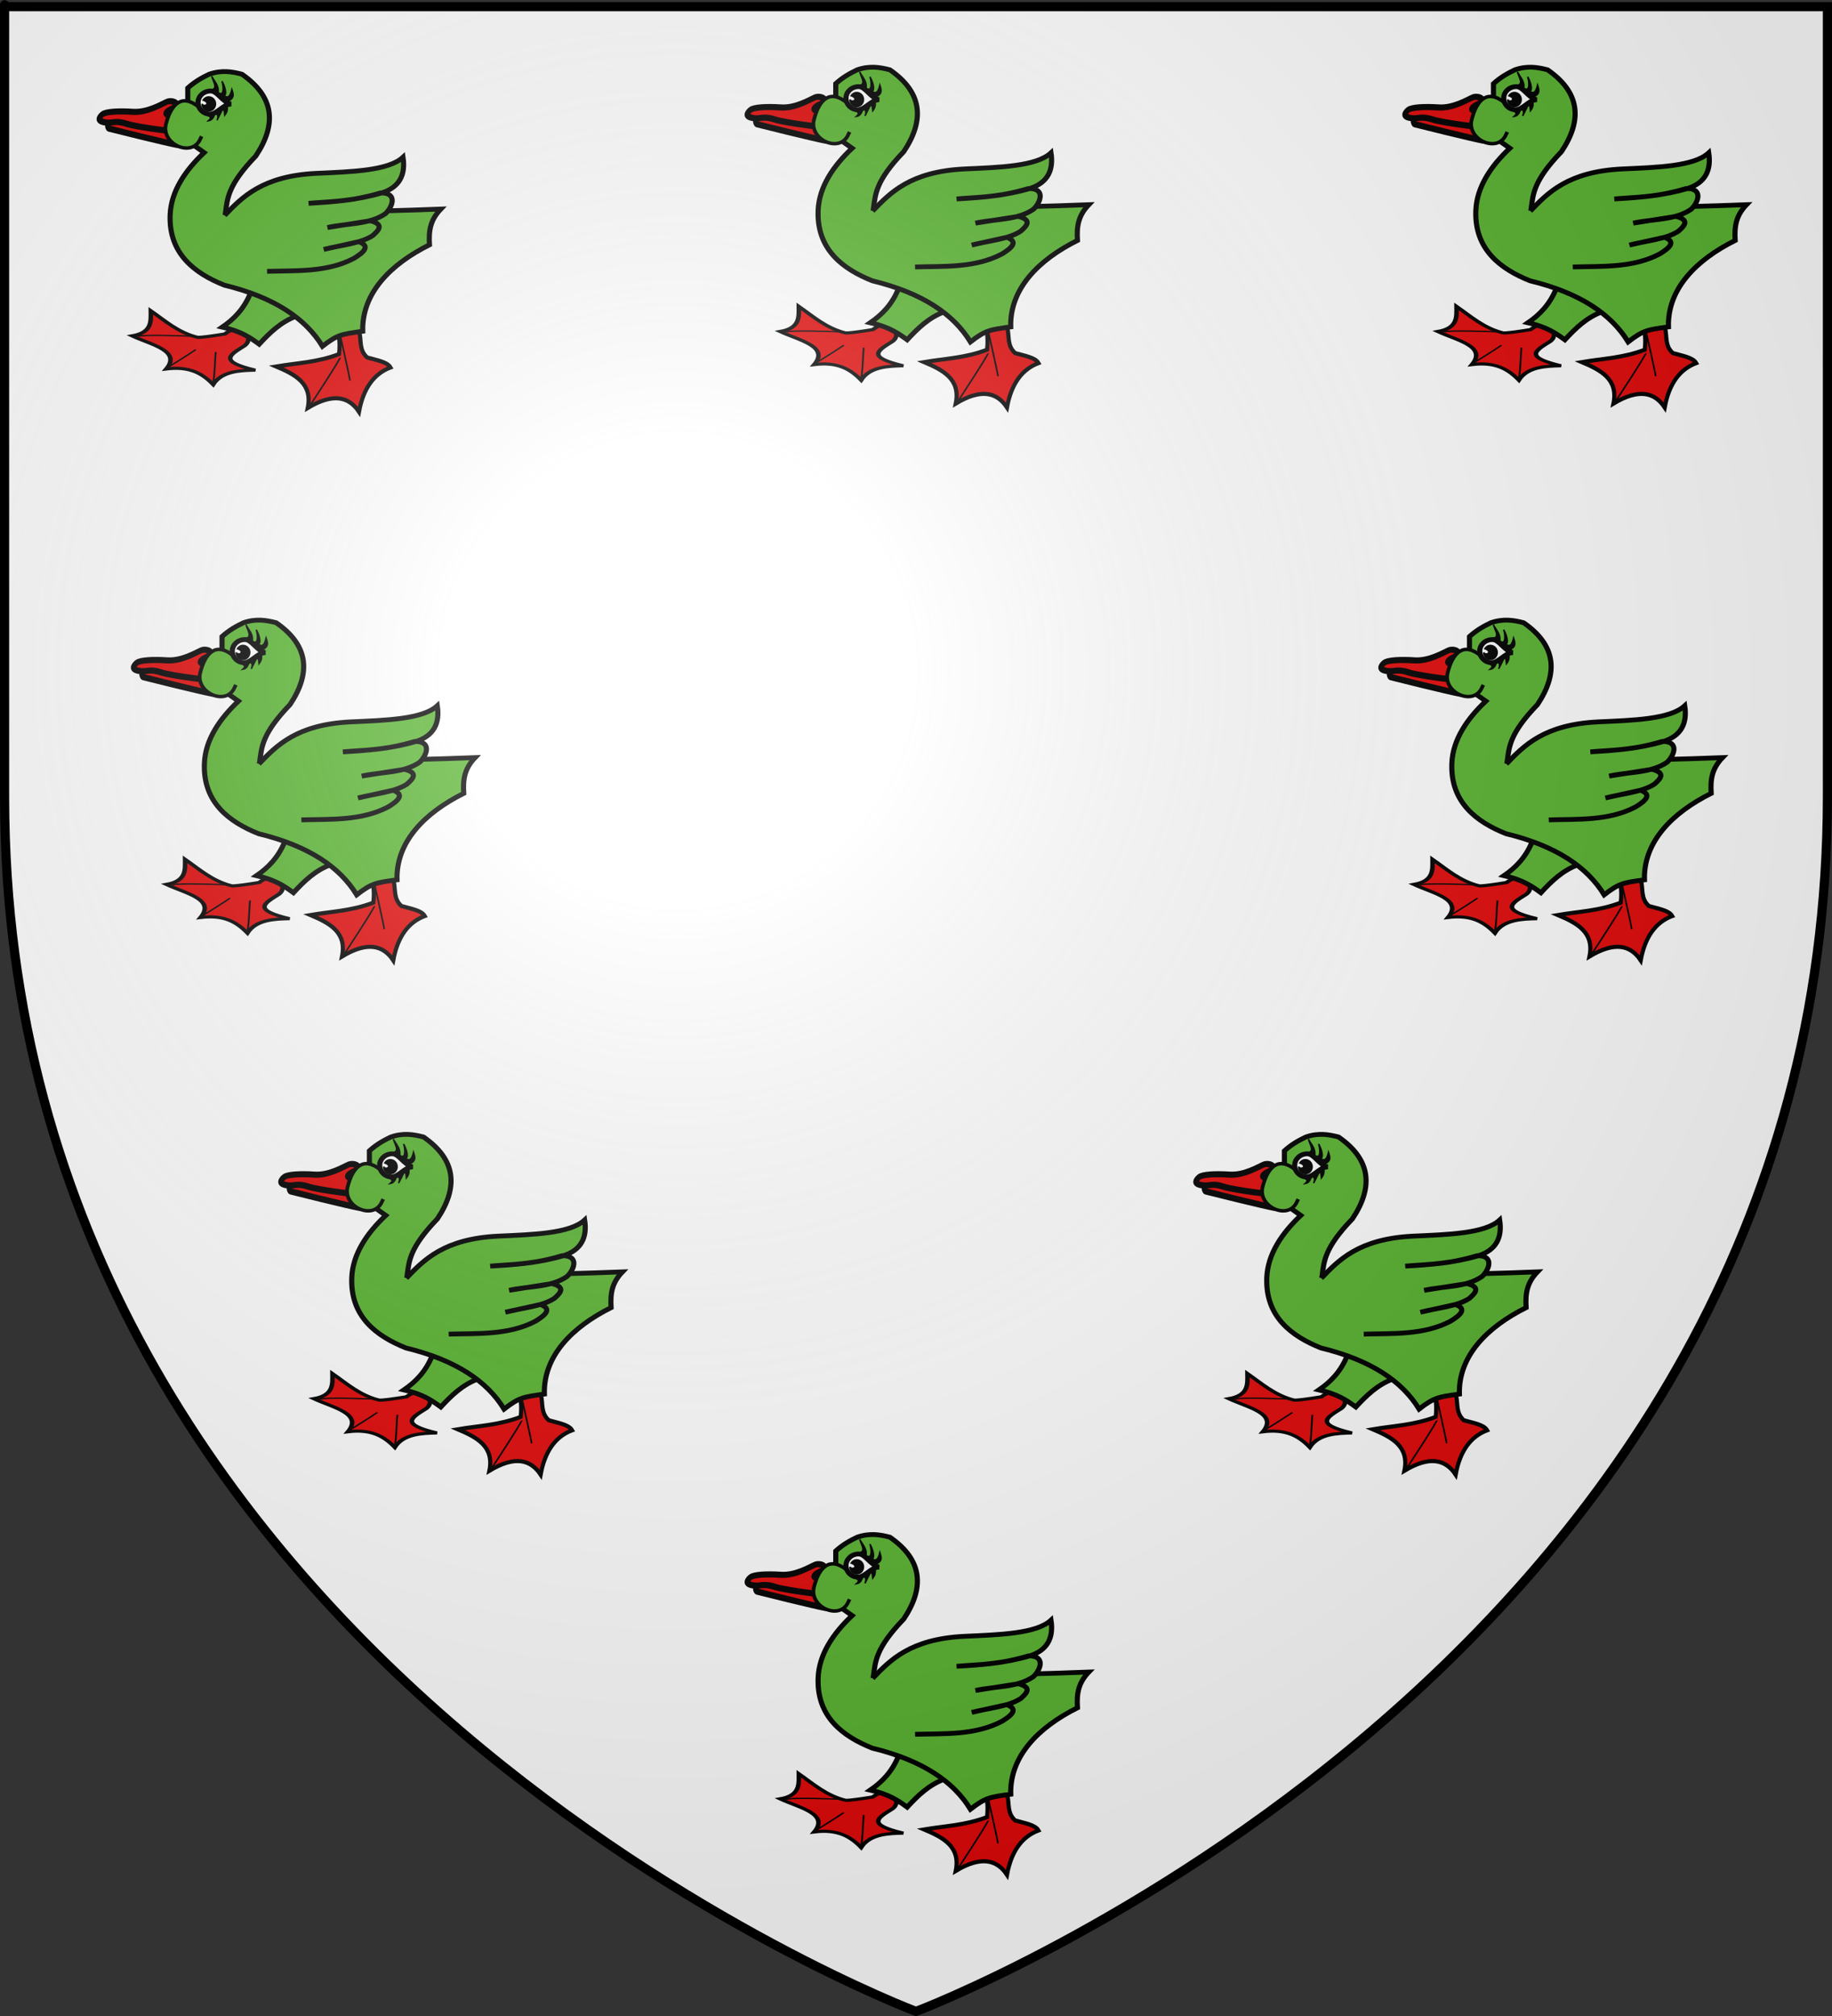 <?xml version="1.0" encoding="UTF-8" standalone="no"?>
<svg
   xmlns:dc="http://purl.org/dc/elements/1.1/"
   xmlns:cc="http://creativecommons.org/ns#"
   xmlns:rdf="http://www.w3.org/1999/02/22-rdf-syntax-ns#"
   xmlns:svg="http://www.w3.org/2000/svg"
   xmlns="http://www.w3.org/2000/svg"
   xmlns:xlink="http://www.w3.org/1999/xlink"
   xmlns:sodipodi="http://sodipodi.sourceforge.net/DTD/sodipodi-0.dtd"
   xmlns:inkscape="http://www.inkscape.org/namespaces/inkscape"
   height="660"
   width="600"
   version="1.0"
   id="svg2"
   sodipodi:version="0.32"
   inkscape:version="0.46"
   sodipodi:docname="Blason Ponches-Estruval.svg"
   sodipodi:docbase="D:\Mes documents\Renaud-Notre Lapin"
   inkscape:export-filename="/Users/olivier/Desktop/Blason Rouge/Blason_Vide_3D.png"
   inkscape:export-xdpi="144"
   inkscape:export-ydpi="144"
   inkscape:output_extension="org.inkscape.output.svg.inkscape">
  <rect width="100%" height="100%" fill="#333333" stroke="none"/>
  <sodipodi:namedview
     inkscape:window-height="968"
     inkscape:window-width="1280"
     inkscape:pageshadow="2"
     inkscape:pageopacity="0.0"
     guidetolerance="10.0"
     gridtolerance="10.0"
     objecttolerance="10.0"
     borderopacity="1.0"
     bordercolor="#666666"
     pagecolor="#ffffff"
     id="base"
     showgrid="false"
     height="660px"
     inkscape:zoom="0.89095454"
     inkscape:cx="247.12941"
     inkscape:cy="304.26934"
     inkscape:window-x="-4"
     inkscape:window-y="-4"
     inkscape:current-layer="g2903"
     showguides="true"
     inkscape:guide-bbox="true">
    <sodipodi:guide
       orientation="1,0"
       position="299.679,-26.937"
       id="guide3965" />
  </sodipodi:namedview>
  <desc
     id="desc4">Flag of Canton of Valais (Wallis)</desc>
  <defs
     id="defs6">
    <inkscape:perspective
       sodipodi:type="inkscape:persp3d"
       inkscape:vp_x="0 : 330 : 1"
       inkscape:vp_y="0 : 1000 : 0"
       inkscape:vp_z="600 : 330 : 1"
       inkscape:persp3d-origin="300 : 220 : 1"
       id="perspective35" />
    <linearGradient
       id="linearGradient2893">
      <stop
         style="stop-color:white;stop-opacity:0.314;"
         offset="0"
         id="stop2895" />
      <stop
         id="stop2897"
         offset="0.19"
         style="stop-color:white;stop-opacity:0.251;" />
      <stop
         style="stop-color:#6b6b6b;stop-opacity:0.125;"
         offset="0.6"
         id="stop2901" />
      <stop
         style="stop-color:black;stop-opacity:0.125;"
         offset="1"
         id="stop2899" />
    </linearGradient>
    <linearGradient
       id="linearGradient2885">
      <stop
         id="stop2887"
         offset="0"
         style="stop-color:white;stop-opacity:1;" />
      <stop
         style="stop-color:white;stop-opacity:1;"
         offset="0.229"
         id="stop2891" />
      <stop
         id="stop2889"
         offset="1"
         style="stop-color:black;stop-opacity:1;" />
    </linearGradient>
    <linearGradient
       id="linearGradient2955">
      <stop
         id="stop2867"
         offset="0"
         style="stop-color:#fd0000;stop-opacity:1;" />
      <stop
         style="stop-color:#e77275;stop-opacity:0.659;"
         offset="0.5"
         id="stop2873" />
      <stop
         style="stop-color:black;stop-opacity:0.323;"
         offset="1"
         id="stop2959" />
    </linearGradient>
    <radialGradient
       inkscape:collect="always"
       xlink:href="#linearGradient2955"
       id="radialGradient2961"
       cx="225.524"
       cy="218.901"
       fx="225.524"
       fy="218.901"
       r="300"
       gradientTransform="matrix(-4.167939e-4,2.183,-1.884,-3.599562e-4,615.597,-289.121)"
       gradientUnits="userSpaceOnUse" />
    <polygon
       id="star"
       transform="scale(53,53)"
       points="0,-1 0.588,0.809 -0.951,-0.309 0.951,-0.309 -0.588,0.809 0,-1 " />
    <clipPath
       id="clip">
      <path
         d="M 0,-200 L 0,600 L 300,600 L 300,-200 L 0,-200 z "
         id="path10" />
    </clipPath>
    <radialGradient
       inkscape:collect="always"
       xlink:href="#linearGradient2955"
       id="radialGradient1911"
       gradientUnits="userSpaceOnUse"
       gradientTransform="matrix(-4.167939e-4,2.183,-1.884,-3.599562e-4,615.597,-289.121)"
       cx="225.524"
       cy="218.901"
       fx="225.524"
       fy="218.901"
       r="300" />
    <radialGradient
       inkscape:collect="always"
       xlink:href="#linearGradient2955"
       id="radialGradient2865"
       gradientUnits="userSpaceOnUse"
       gradientTransform="matrix(0,1.749,-1.593,-1.049767e-7,551.788,-191.29)"
       cx="225.524"
       cy="218.901"
       fx="225.524"
       fy="218.901"
       r="300" />
    <radialGradient
       inkscape:collect="always"
       xlink:href="#linearGradient2955"
       id="radialGradient2871"
       gradientUnits="userSpaceOnUse"
       gradientTransform="matrix(0,1.386,-1.323,-5.741131e-8,-158.082,-109.541)"
       cx="225.524"
       cy="218.901"
       fx="225.524"
       fy="218.901"
       r="300" />
    <radialGradient
       inkscape:collect="always"
       xlink:href="#linearGradient2893"
       id="radialGradient3163"
       gradientUnits="userSpaceOnUse"
       gradientTransform="matrix(1.353,0,0,1.349,-77.629,-85.747)"
       cx="221.445"
       cy="226.331"
       fx="221.445"
       fy="226.331"
       r="300" />
    <linearGradient
       id="linearGradient3444">
      <stop
         style="stop-color:white;stop-opacity:0.314;"
         offset="0"
         id="stop3446" />
      <stop
         id="stop3448"
         offset="0.19"
         style="stop-color:white;stop-opacity:0.251;" />
      <stop
         style="stop-color:#6b6b6b;stop-opacity:0.125;"
         offset="0.6"
         id="stop3450" />
      <stop
         style="stop-color:black;stop-opacity:0.125;"
         offset="1"
         id="stop3452" />
    </linearGradient>
    <linearGradient
       id="linearGradient3454">
      <stop
         id="stop3456"
         offset="0"
         style="stop-color:white;stop-opacity:1;" />
      <stop
         style="stop-color:white;stop-opacity:1;"
         offset="0.229"
         id="stop3458" />
      <stop
         id="stop3460"
         offset="1"
         style="stop-color:black;stop-opacity:1;" />
    </linearGradient>
    <linearGradient
       id="linearGradient3462">
      <stop
         id="stop3464"
         offset="0"
         style="stop-color:#fd0000;stop-opacity:1;" />
      <stop
         style="stop-color:#e77275;stop-opacity:0.659;"
         offset="0.5"
         id="stop3466" />
      <stop
         style="stop-color:black;stop-opacity:0.323;"
         offset="1"
         id="stop3468" />
    </linearGradient>
    <radialGradient
       inkscape:collect="always"
       xlink:href="#linearGradient2955"
       id="radialGradient3470"
       cx="225.524"
       cy="218.901"
       fx="225.524"
       fy="218.901"
       r="300"
       gradientTransform="matrix(-4.167939e-4,2.183,-1.884,-3.599562e-4,615.597,-289.121)"
       gradientUnits="userSpaceOnUse" />
    <polygon
       id="polygon3472"
       transform="scale(53,53)"
       points="0,-1 0.588,0.809 -0.951,-0.309 0.951,-0.309 -0.588,0.809 0,-1 " />
    <clipPath
       id="clipPath3474">
      <path
         d="M 0,-200 L 0,600 L 300,600 L 300,-200 L 0,-200 z "
         id="path3476" />
    </clipPath>
    <radialGradient
       inkscape:collect="always"
       xlink:href="#linearGradient2955"
       id="radialGradient3478"
       gradientUnits="userSpaceOnUse"
       gradientTransform="matrix(-4.167939e-4,2.183,-1.884,-3.599562e-4,615.597,-289.121)"
       cx="225.524"
       cy="218.901"
       fx="225.524"
       fy="218.901"
       r="300" />
    <radialGradient
       inkscape:collect="always"
       xlink:href="#linearGradient2955"
       id="radialGradient3480"
       gradientUnits="userSpaceOnUse"
       gradientTransform="matrix(0,1.749,-1.593,-1.049767e-7,551.788,-191.29)"
       cx="225.524"
       cy="218.901"
       fx="225.524"
       fy="218.901"
       r="300" />
    <radialGradient
       inkscape:collect="always"
       xlink:href="#linearGradient2955"
       id="radialGradient3482"
       gradientUnits="userSpaceOnUse"
       gradientTransform="matrix(0,1.386,-1.323,-5.741131e-8,-158.082,-109.541)"
       cx="225.524"
       cy="218.901"
       fx="225.524"
       fy="218.901"
       r="300" />
    <radialGradient
       inkscape:collect="always"
       xlink:href="#linearGradient2893"
       id="radialGradient3484"
       gradientUnits="userSpaceOnUse"
       gradientTransform="matrix(1.353,0,0,1.349,-77.629,-85.747)"
       cx="221.445"
       cy="226.331"
       fx="221.445"
       fy="226.331"
       r="300" />
    <linearGradient
       id="linearGradient3486">
      <stop
         id="stop3488"
         offset="0"
         style="stop-color:white;stop-opacity:0.314" />
      <stop
         id="stop3490"
         offset="0.19"
         style="stop-color:white;stop-opacity:0.251" />
      <stop
         id="stop3492"
         offset="0.6"
         style="stop-color:#6b6b6b;stop-opacity:0.125" />
      <stop
         id="stop3494"
         offset="1"
         style="stop-color:black;stop-opacity:0.125" />
    </linearGradient>
    <linearGradient
       id="linearGradient3496">
      <stop
         id="stop3498"
         offset="0"
         style="stop-color:white;stop-opacity:1" />
      <stop
         id="stop3500"
         offset="0.229"
         style="stop-color:white;stop-opacity:1" />
      <stop
         id="stop3502"
         offset="1"
         style="stop-color:black;stop-opacity:1" />
    </linearGradient>
    <linearGradient
       id="linearGradient3504">
      <stop
         id="stop3506"
         offset="0"
         style="stop-color:#fd0000;stop-opacity:1" />
      <stop
         id="stop3508"
         offset="0.5"
         style="stop-color:#e77275;stop-opacity:0.659" />
      <stop
         id="stop3510"
         offset="1"
         style="stop-color:black;stop-opacity:0.323" />
    </linearGradient>
    <radialGradient
       gradientTransform="matrix(-4.167939e-4,2.183,-1.884,-3.599562e-4,615.597,-289.121)"
       gradientUnits="userSpaceOnUse"
       xlink:href="#linearGradient2955"
       id="radialGradient3512"
       fy="218.901"
       fx="225.524"
       r="300"
       cy="218.901"
       cx="225.524" />
    <polygon
       id="polygon3514"
       transform="scale(53,53)"
       points="0,-1 0.588,0.809 -0.951,-0.309 0.951,-0.309 -0.588,0.809 0,-1 " />
    <clipPath
       id="clipPath3516">
      <path
         id="path3518"
         d="M 0,-200 L 0,600 L 300,600 L 300,-200 L 0,-200 z " />
    </clipPath>
    <radialGradient
       gradientTransform="matrix(-4.167939e-4,2.183,-1.884,-3.599562e-4,615.597,-289.121)"
       gradientUnits="userSpaceOnUse"
       xlink:href="#linearGradient2955"
       id="radialGradient3520"
       fy="218.901"
       fx="225.524"
       r="300"
       cy="218.901"
       cx="225.524" />
    <radialGradient
       gradientTransform="matrix(0,1.749,-1.593,-1.049767e-7,551.788,-191.29)"
       gradientUnits="userSpaceOnUse"
       xlink:href="#linearGradient2955"
       id="radialGradient3522"
       fy="218.901"
       fx="225.524"
       r="300"
       cy="218.901"
       cx="225.524" />
    <radialGradient
       gradientTransform="matrix(0,1.386,-1.323,-5.741131e-8,-158.082,-109.541)"
       gradientUnits="userSpaceOnUse"
       xlink:href="#linearGradient2955"
       id="radialGradient3524"
       fy="218.901"
       fx="225.524"
       r="300"
       cy="218.901"
       cx="225.524" />
    <radialGradient
       gradientTransform="matrix(1.353,0,0,1.349,-77.629,-85.747)"
       gradientUnits="userSpaceOnUse"
       xlink:href="#linearGradient2893"
       id="radialGradient3526"
       fy="226.331"
       fx="221.445"
       r="300"
       cy="226.331"
       cx="221.445" />
    <radialGradient
       cx="221.445"
       cy="226.331"
       r="300"
       fx="221.445"
       fy="226.331"
       id="radialGradient8782"
       xlink:href="#linearGradient2893"
       gradientUnits="userSpaceOnUse"
       gradientTransform="matrix(1.353,0,0,1.349,-77.629,-85.747)" />
    <radialGradient
       cx="225.524"
       cy="218.901"
       r="300"
       fx="225.524"
       fy="218.901"
       id="radialGradient8784"
       xlink:href="#linearGradient2955"
       gradientUnits="userSpaceOnUse"
       gradientTransform="matrix(0,1.386,-1.323,-5.741131e-8,-158.082,-109.541)" />
    <radialGradient
       cx="225.524"
       cy="218.901"
       r="300"
       fx="225.524"
       fy="218.901"
       id="radialGradient8786"
       xlink:href="#linearGradient2955"
       gradientUnits="userSpaceOnUse"
       gradientTransform="matrix(0,1.749,-1.593,-1.049767e-7,551.788,-191.29)" />
    <radialGradient
       cx="225.524"
       cy="218.901"
       r="300"
       fx="225.524"
       fy="218.901"
       id="radialGradient8788"
       xlink:href="#linearGradient2955"
       gradientUnits="userSpaceOnUse"
       gradientTransform="matrix(-4.167939e-4,2.183,-1.884,-3.599562e-4,615.597,-289.121)" />
    <clipPath
       id="clipPath8790">
      <path
         d="M 0,-200 L 0,600 L 300,600 L 300,-200 L 0,-200 z "
         id="path8792" />
    </clipPath>
    <polygon
       points="0,-1 0.588,0.809 -0.951,-0.309 0.951,-0.309 -0.588,0.809 0,-1 "
       transform="scale(53,53)"
       id="polygon8794" />
    <radialGradient
       cx="225.524"
       cy="218.901"
       r="300"
       fx="225.524"
       fy="218.901"
       id="radialGradient8796"
       xlink:href="#linearGradient2955"
       gradientUnits="userSpaceOnUse"
       gradientTransform="matrix(-4.167939e-4,2.183,-1.884,-3.599562e-4,615.597,-289.121)" />
    <linearGradient
       id="linearGradient8798">
      <stop
         style="stop-color:#fd0000;stop-opacity:1"
         offset="0"
         id="stop8800" />
      <stop
         style="stop-color:#e77275;stop-opacity:0.659"
         offset="0.5"
         id="stop8802" />
      <stop
         style="stop-color:black;stop-opacity:0.323"
         offset="1"
         id="stop8804" />
    </linearGradient>
    <linearGradient
       id="linearGradient8806">
      <stop
         style="stop-color:white;stop-opacity:1"
         offset="0"
         id="stop8808" />
      <stop
         style="stop-color:white;stop-opacity:1"
         offset="0.229"
         id="stop8810" />
      <stop
         style="stop-color:black;stop-opacity:1"
         offset="1"
         id="stop8812" />
    </linearGradient>
    <linearGradient
       id="linearGradient8814">
      <stop
         style="stop-color:white;stop-opacity:0.314"
         offset="0"
         id="stop8816" />
      <stop
         style="stop-color:white;stop-opacity:0.251"
         offset="0.19"
         id="stop8818" />
      <stop
         style="stop-color:#6b6b6b;stop-opacity:0.125"
         offset="0.6"
         id="stop8820" />
      <stop
         style="stop-color:black;stop-opacity:0.125"
         offset="1"
         id="stop8822" />
    </linearGradient>
    <radialGradient
       r="300"
       fy="218.901"
       fx="225.524"
       cy="218.901"
       cx="225.524"
       gradientTransform="matrix(0,1.386,-1.323,-5.741131e-8,-158.082,-109.541)"
       gradientUnits="userSpaceOnUse"
       id="radialGradient3026"
       xlink:href="#linearGradient2955"
       inkscape:collect="always" />
    <radialGradient
       r="300"
       fy="218.901"
       fx="225.524"
       cy="218.901"
       cx="225.524"
       gradientTransform="matrix(0,1.749,-1.593,-1.049767e-7,551.788,-191.29)"
       gradientUnits="userSpaceOnUse"
       id="radialGradient3024"
       xlink:href="#linearGradient2955"
       inkscape:collect="always" />
    <radialGradient
       r="300"
       fy="218.901"
       fx="225.524"
       cy="218.901"
       cx="225.524"
       gradientTransform="matrix(-4.167939e-4,2.183,-1.884,-3.599562e-4,615.597,-289.121)"
       gradientUnits="userSpaceOnUse"
       id="radialGradient3022"
       xlink:href="#linearGradient2955"
       inkscape:collect="always" />
    <clipPath
       id="clipPath3018">
      <path
         id="path3020"
         d="M 0,-200 L 0,600 L 300,600 L 300,-200 L 0,-200 z " />
    </clipPath>
    <polygon
       points="0,-1 0.588,0.809 -0.951,-0.309 0.951,-0.309 -0.588,0.809 0,-1 "
       transform="scale(53,53)"
       id="polygon3016" />
    <radialGradient
       gradientUnits="userSpaceOnUse"
       gradientTransform="matrix(-4.167939e-4,2.183,-1.884,-3.599562e-4,615.597,-289.121)"
       r="300"
       fy="218.901"
       fx="225.524"
       cy="218.901"
       cx="225.524"
       id="radialGradient3014"
       xlink:href="#linearGradient2955"
       inkscape:collect="always" />
    <linearGradient
       id="linearGradient3006">
      <stop
         style="stop-color:#fd0000;stop-opacity:1;"
         offset="0"
         id="stop3008" />
      <stop
         id="stop3010"
         offset="0.5"
         style="stop-color:#e77275;stop-opacity:0.659;" />
      <stop
         id="stop3012"
         offset="1"
         style="stop-color:black;stop-opacity:0.323;" />
    </linearGradient>
    <linearGradient
       id="linearGradient2998">
      <stop
         style="stop-color:white;stop-opacity:1;"
         offset="0"
         id="stop3000" />
      <stop
         id="stop3002"
         offset="0.229"
         style="stop-color:white;stop-opacity:1;" />
      <stop
         style="stop-color:black;stop-opacity:1;"
         offset="1"
         id="stop3004" />
    </linearGradient>
    <linearGradient
       id="linearGradient2988">
      <stop
         id="stop2990"
         offset="0"
         style="stop-color:white;stop-opacity:0.314;" />
      <stop
         style="stop-color:white;stop-opacity:0.251;"
         offset="0.19"
         id="stop2992" />
      <stop
         id="stop2994"
         offset="0.6"
         style="stop-color:#6b6b6b;stop-opacity:0.125;" />
      <stop
         id="stop2996"
         offset="1"
         style="stop-color:black;stop-opacity:0.125;" />
    </linearGradient>
    <inkscape:perspective
       id="perspective112"
       inkscape:persp3d-origin="117.42361 : 82.485819 : 1"
       inkscape:vp_z="234.84723 : 123.72873 : 1"
       inkscape:vp_y="0 : 1000 : 0"
       inkscape:vp_x="0 : 123.72873 : 1"
       sodipodi:type="inkscape:persp3d" />
  </defs>
  <g
     inkscape:groupmode="layer"
     id="layer3"
     inkscape:label="Fond écu"
     style="display:inline"
     sodipodi:insensitive="true">
    <path
       id="path2855"
       style="fill:#ffffff;fill-opacity:1;fill-rule:evenodd;stroke:none;stroke-width:1px;stroke-linecap:butt;stroke-linejoin:miter;stroke-opacity:1"
       d="M 300,658.5 C 300,658.5 598.5,546.18 598.5,260.728 C 598.5,-24.723 598.5,2.176 598.5,2.176 L 1.5,2.176 L 1.5,260.728 C 1.5,546.18 300,658.5 300,658.5 z"
       sodipodi:nodetypes="cccccc" />
  </g>
  <g
     inkscape:groupmode="layer"
     id="layer4"
     inkscape:label="Meubles">
    <g
       id="g3091"
       transform="translate(-521.801,58.227)">
      <g
         id="g2903">
        <g
           id="use3907"
           transform="matrix(0.484,0,0,0.456,553.334,-35.584)">
          <g
             id="g3911"
             transform="matrix(1.093,0.209,-0.222,1.16,220.955,-196.052)"
             style="fill:#e20909;fill-opacity:1">
            <path
               sodipodi:nodetypes="ccccccccc"
               id="path3913"
               d="M 13.188,325.001 C 14.682,330.71 16.808,333.265 17.665,342.162 C 5.644,349.502 -6.377,351.976 -18.398,356.338 C -6.083,359.112 5.527,362.59 5.478,377.727 C 18.708,365.899 28.635,366.454 36.566,374.494 C 36.279,359.782 41,350.078 49.997,344.649 C 47.36,341.552 40.565,341.782 34.826,341.167 C 28.935,337.549 29.478,331.785 27.116,326.991 L 13.188,325.001 z"
               style="fill:#e20909;fill-opacity:1;fill-rule:evenodd;stroke:#000000;stroke-width:2.5;stroke-linecap:butt;stroke-linejoin:miter;stroke-miterlimit:4;stroke-dasharray:none;stroke-opacity:1" />
            <path
               sodipodi:nodetypes="cc"
               id="path3915"
               d="M 13.934,325.996 C 15.097,328.879 27.364,355.878 27.364,356.836"
               style="fill:#e20909;fill-opacity:1;fill-rule:evenodd;stroke:#000000;stroke-width:1px;stroke-linecap:butt;stroke-linejoin:miter;stroke-opacity:1" />
            <path
               sodipodi:nodetypes="cc"
               id="path3917"
               d="M 18.66,344.152 C 19.262,344.754 5.982,377.466 5.727,377.976"
               style="fill:#e20909;fill-opacity:1;fill-rule:evenodd;stroke:#000000;stroke-width:1px;stroke-linecap:butt;stroke-linejoin:miter;stroke-opacity:1" />
          </g>
          <g
             id="g3919"
             transform="matrix(1.217,9.432926e-2,-6.929429e-2,0.894,-77.007,-109.313)"
             inkscape:transform-center-y="7"
             style="fill:#e20909;fill-opacity:1">
            <path
               sodipodi:nodetypes="ccccccccc"
               id="path3921"
               d="M 152.962,318.784 C 138.536,323.758 137.79,323.012 137.79,323.012 C 126.916,320.239 119.313,311.741 110.93,304.607 C 111.459,313.053 112.769,321.802 101.728,325.747 C 112.711,331.779 129.791,334.763 122.122,350.121 C 134.68,346.558 142.144,351.445 148.733,359.82 C 152.984,348.57 163.078,347.059 171.366,345.893 C 149.983,340.872 156.772,335.236 164.402,326.991 C 170.346,318.976 159.854,309.158 152.962,318.784 z"
               style="fill:#e20909;fill-opacity:1;fill-rule:evenodd;stroke:#000000;stroke-width:2.5;stroke-linecap:butt;stroke-linejoin:miter;stroke-miterlimit:4;stroke-dasharray:none;stroke-opacity:1" />
            <path
               sodipodi:nodetypes="cc"
               id="path3923"
               d="M 123.614,347.882 C 123.101,348.909 137.236,333.571 137.542,332.96"
               style="fill:#e20909;fill-opacity:1;fill-rule:evenodd;stroke:#000000;stroke-width:1px;stroke-linecap:butt;stroke-linejoin:miter;stroke-opacity:1" />
            <path
               sodipodi:nodetypes="cc"
               id="path3925"
               d="M 148.485,358.577 C 149.431,356.685 148.461,335.066 148.733,333.706"
               style="fill:#e20909;fill-opacity:1;fill-rule:evenodd;stroke:#000000;stroke-width:1px;stroke-linecap:butt;stroke-linejoin:miter;stroke-opacity:1" />
            <path
               sodipodi:nodetypes="cc"
               id="path3927"
               d="M 105.21,325.996 C 105.754,323.819 134.889,322.514 135.303,322.514"
               style="fill:#e20909;fill-opacity:1;fill-rule:evenodd;stroke:#000000;stroke-width:1px;stroke-linecap:butt;stroke-linejoin:miter;stroke-opacity:1" />
          </g>
          <path
             d="M 104.393,160.614 C 100,172.17 93.104,179.469 85.272,185.176 C 98.047,188.186 104.214,192.803 110.227,197.456 C 117.41,189.229 124.92,181.398 135.506,177.303 L 135.83,160.929 L 104.393,160.614 z"
             style="fill:#5ab532;fill-opacity:1;fill-rule:evenodd;stroke:#000000;stroke-width:3.457;stroke-linecap:butt;stroke-linejoin:miter;stroke-miterlimit:4;stroke-dasharray:none;stroke-opacity:1"
             id="path3929" />
          <path
             d="M 61.905,13.552 C 66.732,8.908 71.559,6.082 76.386,3.621 C 84.831,0.523 91.793,1.746 98.533,3.621 C 120.545,19.767 122.222,39.617 107.903,62.382 C 88.986,83.249 88.747,92.774 87.459,102.936 C 133.432,102.944 180.412,102.626 233.119,100.453 C 225.924,108.406 224.88,116.038 225.452,126.109 C 198.98,140.147 179.6,160.94 180.306,188.181 C 165.966,190.18 163.108,190.723 153.049,198.94 C 141.589,179.127 120.766,163.863 86.607,155.076 C 66.726,146.634 48.943,132.614 49.98,104.591 C 50.613,87.469 60.436,72.428 72.978,59.899 L 61.905,51.623 L 61.905,13.552 z"
             style="fill:#5ab532;fill-opacity:1;fill-rule:evenodd;stroke:#000000;stroke-width:3.457;stroke-linecap:butt;stroke-linejoin:miter;stroke-miterlimit:4;stroke-dasharray:none;stroke-opacity:1"
             id="path3931" />
          <path
             d="M 86.837,105.003 C 98.747,91.911 112.252,76.749 148.79,74.797 C 172.924,73.66 197.705,72.912 207.564,63.21 C 209.409,76.016 205.064,84.875 193.084,88.866 C 176.884,93.962 160.304,95.355 143.679,96.315 C 158.679,94.9 171.595,95.366 192.232,88.866 C 204.235,88.535 200.466,98.992 195.639,103.763 C 184.484,111.888 169.562,110.498 156.456,113.695 L 185.417,108.846 C 194.849,111.377 191.309,115.509 187.079,119.448 C 178.886,125.242 165.279,126.334 153.9,129.42 L 177.589,123.865 C 186.078,127.1 180.57,131.788 174.302,135.843 C 156.036,146.039 134.912,144.514 115.569,145.145"
             style="fill:#5ab532;fill-opacity:1;fill-rule:evenodd;stroke:#000000;stroke-width:3.457;stroke-linecap:butt;stroke-linejoin:miter;stroke-miterlimit:4;stroke-dasharray:none;stroke-opacity:1"
             id="path3933" />
          <g
             id="g3935"
             transform="matrix(0.798,0.25,-0.299,0.954,-305.715,438.306)"
             style="fill:#e20909;fill-opacity:1">
            <path
               d="M 277.343,-491.086 C 284.808,-482.594 282.507,-475.059 274.351,-474.271 C 266.194,-473.482 219.295,-471.643 217.547,-471.643 C 215.8,-471.643 213.242,-476.511 217.256,-477.423"
               style="fill:#e20909;fill-opacity:1;fill-rule:evenodd;stroke:#000000;stroke-width:4.441;stroke-linecap:butt;stroke-linejoin:round;marker:none;marker-start:none;marker-mid:none;marker-end:none;stroke-miterlimit:4;stroke-dasharray:none;stroke-dashoffset:0;stroke-opacity:1;visibility:visible;display:inline;overflow:visible"
               id="path3937" />
            <path
               d="M 255.025,-501.731 C 251.557,-499.194 242.811,-490.221 231.238,-487.933 C 219.862,-485.684 210.215,-482.538 208.467,-480.173 C 206.719,-477.808 205.654,-474.488 212.063,-475.014 C 218.471,-475.539 219.295,-478.737 229.491,-478.474 C 239.686,-478.212 277.74,-483.947 280.653,-485.261 C 283.566,-486.574 275.523,-493.957 272.915,-495.706 C 270.402,-497.392 267.707,-499.117 263.096,-495.155 C 258.592,-491.284 254.076,-493.027 260.666,-498.122 C 267.375,-503.308 258.591,-504.339 255.025,-501.731 z"
               style="fill:#e20909;fill-opacity:1;fill-rule:evenodd;stroke:#000000;stroke-width:4.441;stroke-linecap:butt;stroke-linejoin:round;marker:none;marker-start:none;marker-mid:none;marker-end:none;stroke-miterlimit:4;stroke-dasharray:none;stroke-dashoffset:0;stroke-opacity:1;visibility:visible;display:inline;overflow:visible"
               id="path3939" />
          </g>
          <path
             style="fill:#5ab532;fill-opacity:1;fill-rule:evenodd;stroke:#000000;stroke-width:2.512;stroke-linecap:butt;stroke-linejoin:miter;stroke-miterlimit:4;stroke-dasharray:none;stroke-opacity:1"
             d="M 69.457,27.261 C 58.049,17.404 50.655,24.687 47.148,39.502 C 43.741,53.891 64.979,63.899 70.457,49.941 L 71.271,48.219"
             id="path3941"
             sodipodi:nodetypes="cscc" />
          <g
             id="g3943"
             transform="translate(-68.589,174.655)">
            <path
               sodipodi:nodetypes="cccccccccccccc"
               id="path3945"
               d="M 146.194,-159.836 C 151.405,-160.556 147.543,-165.826 146.725,-169.559 C 148.473,-165.837 151.767,-162.888 150.967,-157.892 C 155.815,-154.354 154.427,-163.951 153.619,-166.023 C 154.935,-163.905 158.037,-155.92 154.326,-155.063 C 155.629,-156.428 158.333,-151.135 160.336,-160.013 C 161.36,-156.774 162.53,-153.291 156.624,-151.351 C 156.866,-147.909 158.4,-145.51 155.563,-141.628 C 155.136,-146.44 154.845,-144.885 153.972,-145.694 L 150.26,-137.916 C 151.645,-141.24 150.414,-142.385 149.023,-143.396 C 148.121,-140.211 147.173,-137.98 144.427,-137.562 C 147.632,-140.495 144.313,-140.758 143.719,-141.982 L 146.194,-159.836 z"
               style="fill:#000000;fill-opacity:1;fill-rule:evenodd;stroke:#000000;stroke-width:1px;stroke-linecap:butt;stroke-linejoin:miter;stroke-opacity:1" />
            <path
               sodipodi:nodetypes="cscscc"
               id="path3947"
               style="fill:#ffffff;fill-opacity:1;fill-rule:nonzero;stroke:#000000;stroke-width:3.457;stroke-linecap:butt;stroke-linejoin:miter;marker:none;marker-start:none;marker-mid:none;marker-end:none;stroke-miterlimit:4;stroke-dasharray:none;stroke-dashoffset:0;stroke-opacity:1;visibility:visible;display:inline;overflow:visible"
               d="M 158.897,-149.451 C 154.63,-149.148 150.339,-142.733 145.959,-142.406 C 141.265,-142.055 137.437,-146.115 137.441,-150.689 C 137.437,-155.262 141.252,-158.972 145.959,-158.972 C 150.666,-158.971 153.735,-151.265 159.604,-149.628 L 158.897,-149.451 z" />
            <path
               sodipodi:nodetypes="csccscc"
               id="path3949"
               style="fill:#000000;fill-opacity:1;fill-rule:nonzero;stroke:#000000;stroke-width:1;stroke-linecap:butt;stroke-linejoin:miter;marker:none;marker-start:none;marker-mid:none;marker-end:none;stroke-miterlimit:4;stroke-dasharray:none;stroke-dashoffset:0;stroke-opacity:1;visibility:visible;display:inline;overflow:visible"
               d="M 149.244,-149.705 C 149.246,-146.915 147.208,-144.652 144.692,-144.652 C 142.176,-144.652 140.137,-146.915 140.139,-149.705 C 141.56,-146.881 146.61,-150.287 140.857,-152.431 C 141.667,-153.83 143.082,-154.757 144.692,-154.757 C 147.208,-154.757 149.246,-152.494 149.244,-149.705 L 149.244,-149.705 z" />
          </g>
        </g>
        <use
           x="0"
           y="0"
           xlink:href="#use3907"
           id="use3951"
           transform="translate(427.631,-1.433)"
           width="600"
           height="660" />
        <use
           x="0"
           y="0"
           xlink:href="#use3951"
           id="use3953"
           transform="translate(-68.466,349.374)"
           width="600"
           height="660" />
        <use
           x="0"
           y="0"
           xlink:href="#use3953"
           id="use3955"
           transform="translate(-146.942,-349.374)"
           width="600"
           height="660" />
        <use
           x="0"
           y="0"
           xlink:href="#use3955"
           id="use3957"
           transform="translate(207.551,181.015)"
           width="600"
           height="660" />
        <use
           x="0"
           y="0"
           xlink:href="#use3957"
           id="use3959"
           transform="translate(-408.551,1.2342122e-7)"
           width="600"
           height="660" />
        <use
           x="0"
           y="0"
           xlink:href="#use3959"
           id="use3961"
           transform="translate(48.263,168.359)"
           width="600"
           height="660" />
        <use
           x="0"
           y="0"
           xlink:href="#use3961"
           id="use3963"
           transform="translate(152.737,131.009)"
           width="600"
           height="660" />
      </g>
    </g>
  </g>
  <g
     inkscape:groupmode="layer"
     id="layer2"
     inkscape:label="Reflet final"
     sodipodi:insensitive="true">
    <path
       sodipodi:nodetypes="cccccc"
       d="M 300,658.5 C 300,658.5 598.5,546.18 598.5,260.728 C 598.5,-24.723 598.5,2.176 598.5,2.176 L 1.5,2.176 L 1.5,260.728 C 1.5,546.18 300,658.5 300,658.5 z "
       style="opacity:1;fill:url(#radialGradient3163);fill-opacity:1;fill-rule:evenodd;stroke:none;stroke-width:1px;stroke-linecap:butt;stroke-linejoin:miter;stroke-opacity:1"
       id="path2875"
       inkscape:export-xdpi="144"
       inkscape:export-ydpi="144" />
  </g>
  <g
     inkscape:groupmode="layer"
     id="layer1"
     inkscape:label="Contour final"
     sodipodi:insensitive="true">
    <path
       sodipodi:nodetypes="cccccc"
       d="M 300,658.5 C 300,658.5 1.5,546.18 1.5,260.728 C 1.5,-24.723 1.5,2.176 1.5,2.176 L 598.5,2.176 L 598.5,260.728 C 598.5,546.18 300,658.5 300,658.5 z "
       style="opacity:1;fill:none;fill-opacity:1;fill-rule:evenodd;stroke:#000000;stroke-width:3;stroke-linecap:butt;stroke-linejoin:miter;stroke-miterlimit:4;stroke-dasharray:none;stroke-opacity:1"
       id="path1411"
       inkscape:export-xdpi="144"
       inkscape:export-ydpi="144" />
  </g>
</svg>
